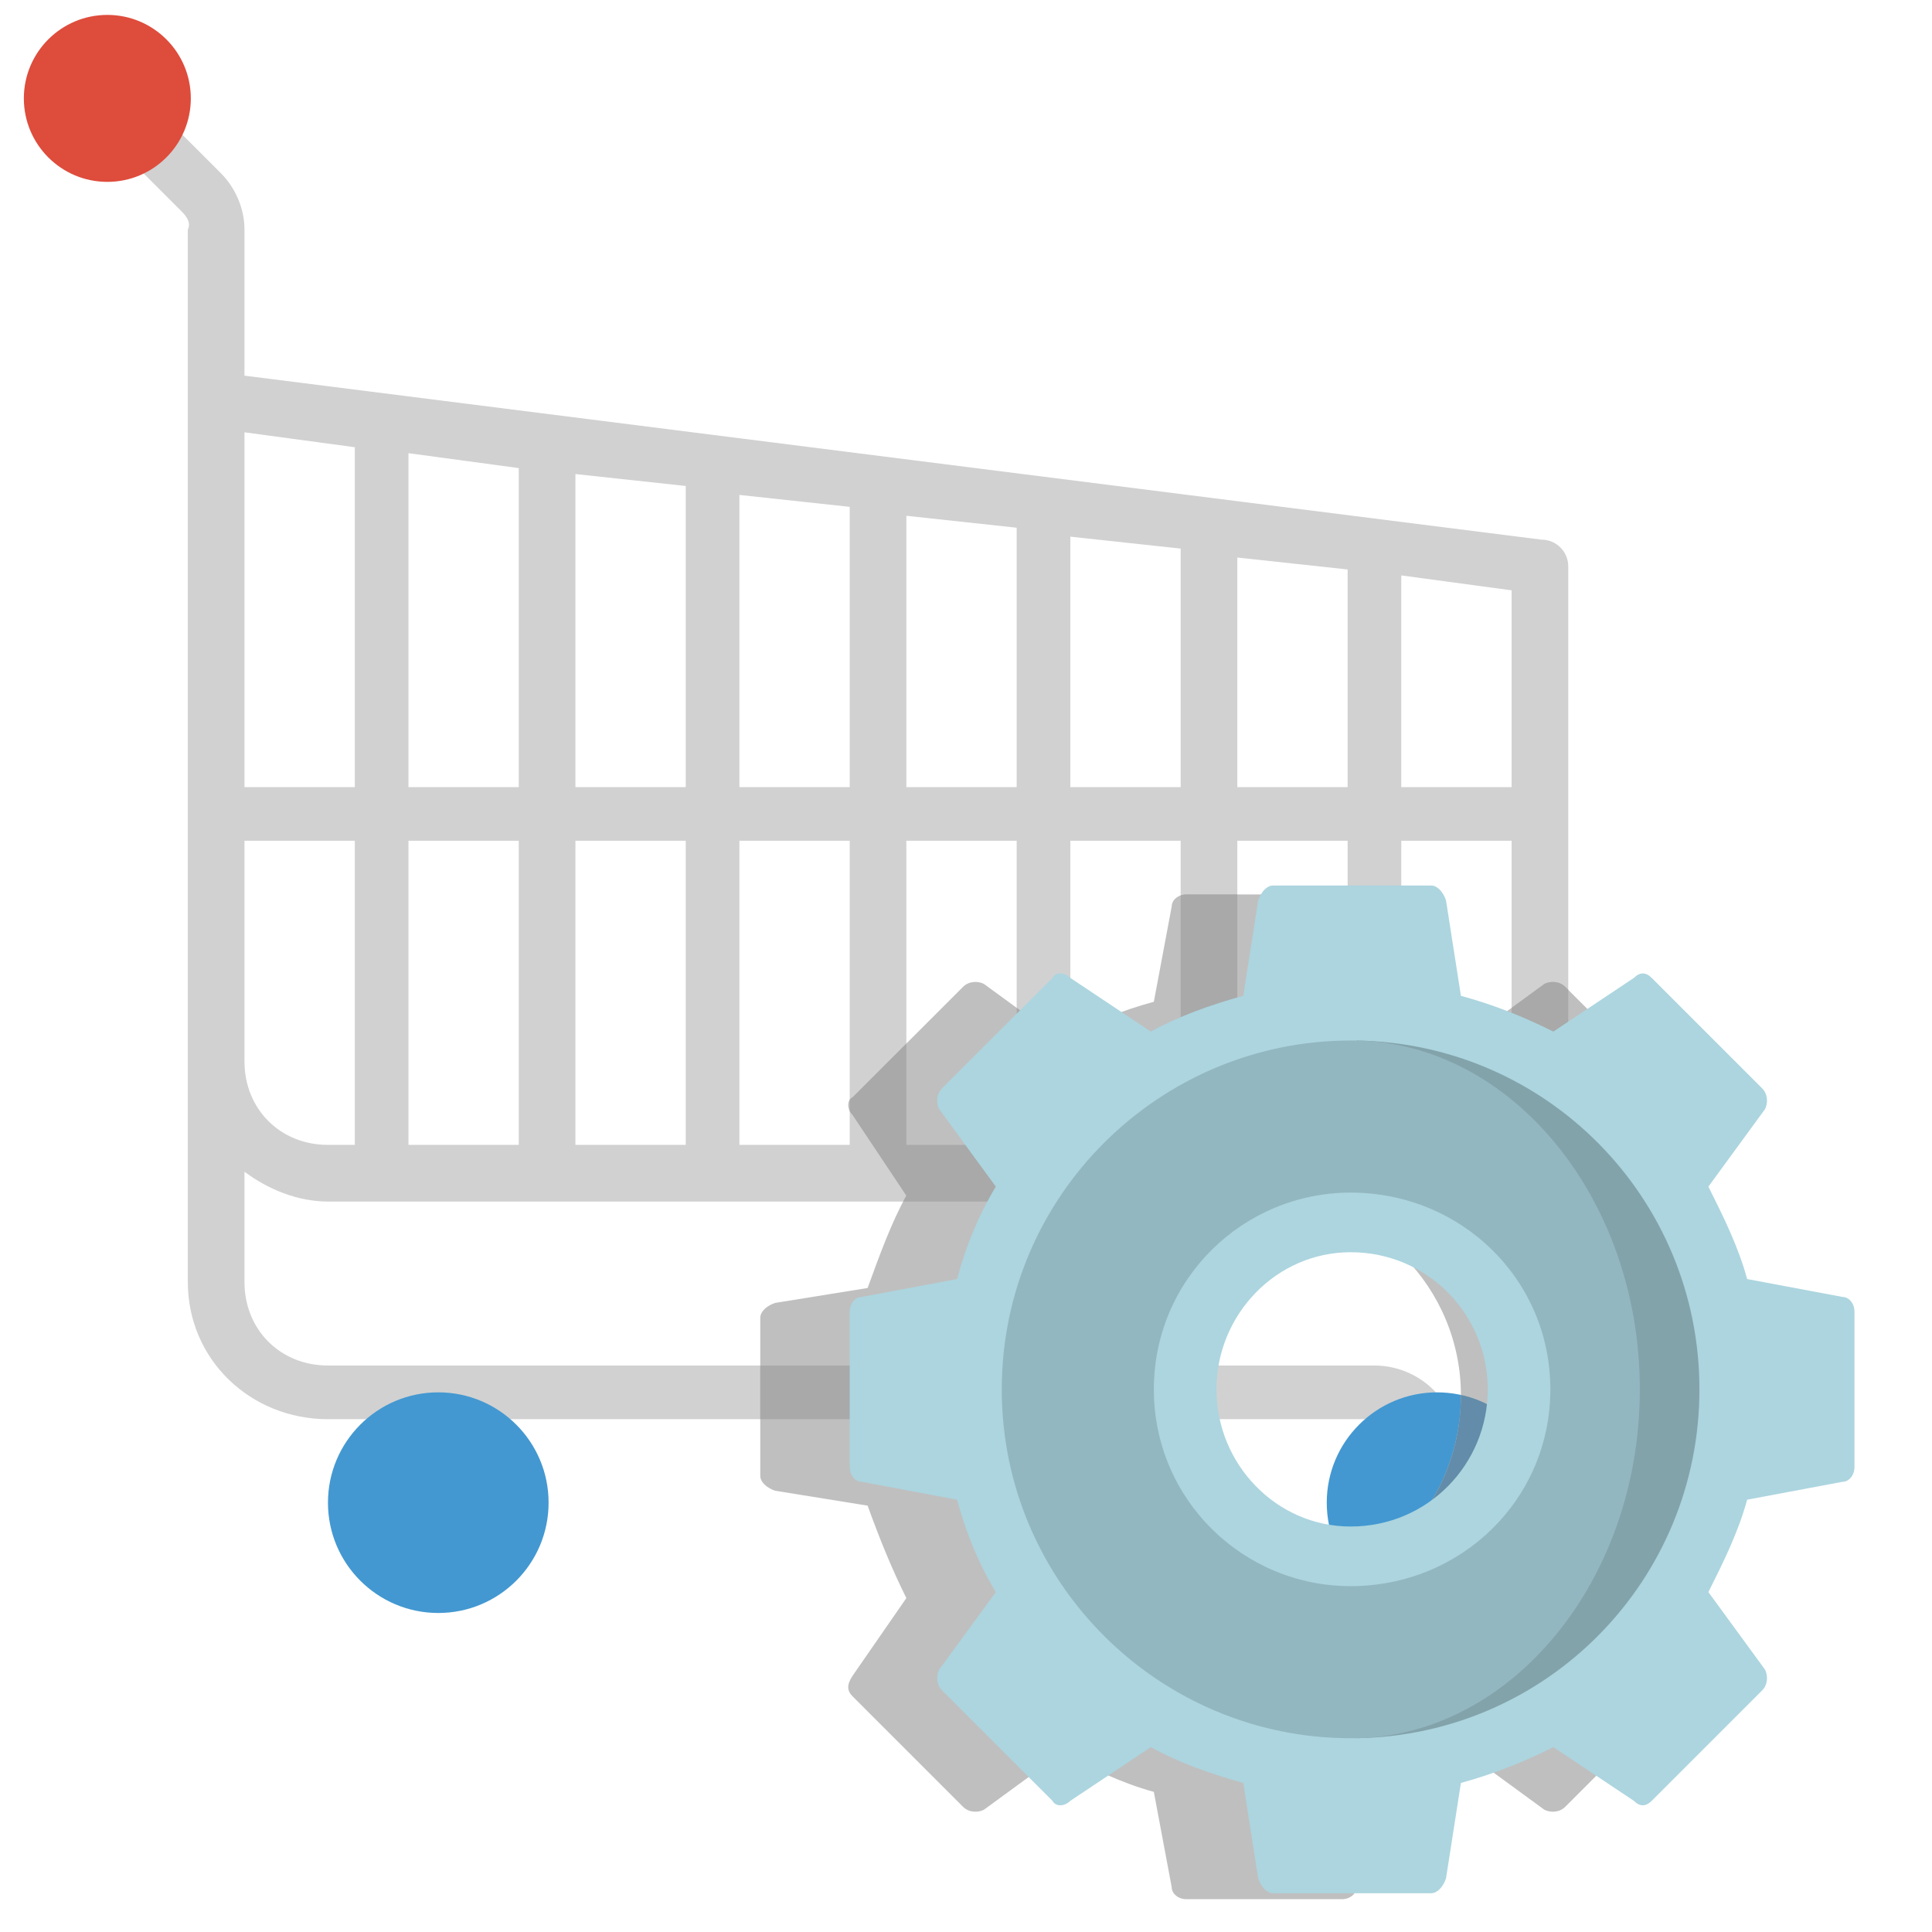 <?xml version="1.0" encoding="UTF-8"?>
<!DOCTYPE svg PUBLIC "-//W3C//DTD SVG 1.1//EN" "http://www.w3.org/Graphics/SVG/1.1/DTD/svg11.dtd">
<!-- Creator: CorelDRAW X6 -->
<svg xmlns="http://www.w3.org/2000/svg" xml:space="preserve" width="34.502mm" height="34.502mm" version="1.1" style="shape-rendering:geometricPrecision; text-rendering:geometricPrecision; image-rendering:optimizeQuality; fill-rule:evenodd; clip-rule:evenodd"
viewBox="0 0 648 648"
 xmlns:xlink="http://www.w3.org/1999/xlink"
 enable-background="new 0 0 497 497">
 <defs>
  <style type="text/css">
   <![CDATA[
    .fil7 {fill:none}
    .fil1 {fill:#4398D1}
    .fil5 {fill:#628CA9}
    .fil9 {fill:#83A3AB}
    .fil10 {fill:#93B7C0}
    .fil4 {fill:darkgray}
    .fil8 {fill:#ACD5DF}
    .fil6 {fill:#AF665E}
    .fil3 {fill:#BFBFBF}
    .fil0 {fill:#D1D1D1}
    .fil2 {fill:#DE4C3C}
   ]]>
  </style>
    <clipPath id="id0">
     <path d="M593 495l0 -53c0,-2 -2,-4 -5,-5l-32 -5c-3,-11 -7,-22 -13,-31l19 -27c2,-2 2,-5 0,-6l-37 -37c-2,-2 -5,-2 -7,-1l-26 19c-10,-6 -20,-10 -31,-13l-6 -32c0,-2 -2,-4 -5,-4l-52 0c-3,0 -5,2 -5,4l-6 32c-11,3 -21,7 -31,13l-26 -19c-2,-1 -5,-1 -7,1l-37 37c-2,1 -2,4 0,6l18 27c-5,9 -9,20 -13,31l-31 5c-3,1 -5,3 -5,5l0 53c0,2 2,4 5,5l31 5c4,11 8,21 13,31l-18 26c-2,3 -2,5 0,7l37 37c2,2 5,2 7,1l26 -19c10,5 20,10 31,13l6 32c0,2 2,4 5,4l52 0c3,0 5,-2 5,-4l6 -32c11,-3 21,-8 31,-13l26 19c2,1 5,1 7,-1l37 -37c2,-2 2,-4 0,-7l-19 -26c6,-10 10,-20 13,-31l32 -5c3,-1 5,-3 5,-5l0 0zm-169 40c-37,0 -66,-30 -66,-67 0,-36 29,-66 66,-66 37,0 66,30 66,66 0,37 -29,67 -66,67z"/>
    </clipPath>
 </defs>
 <g id="Layer_x0020_1">
  <g id="_953962960">
   <path class="fil0" d="M517 181l-435 -55 0 -49c0,-7 -3,-14 -8,-19l-13 -13 -13 13 13 13c2,2 3,4 2,6l0 353c0,26 21,46 47,46l351 0c5,0 9,5 9,10l0 18 19 0 0 -18c0,-16 -13,-28 -28,-28l-351 0c-16,0 -28,-12 -28,-28l0 -37c8,6 18,10 28,10l369 0c26,0 47,-21 47,-47l0 -166c0,-5 -4,-9 -9,-9zm-10 83l-37 0 0 -71 37 5 0 66zm-166 0l-37 0 0 -91 37 4 0 87zm18 -84l37 4 0 80 -37 0 0 -84zm-74 84l-37 0 0 -98 37 4 0 94zm-55 0l-37 0 0 -105 37 4 0 101zm-56 0l-37 0 0 -112 37 5 0 107zm0 18l0 102 -37 0 0 -102 37 0zm19 0l37 0 0 102 -37 0 0 -102zm55 0l37 0 0 102 -37 0 0 -102zm56 0l37 0 0 102 -37 0 0 -102zm55 0l37 0 0 102 -37 0 0 -102zm56 0l37 0 0 102 -37 0 0 -102zm0 -18l0 -77 37 4 0 73 -37 0zm-296 -114l0 114 -37 0 0 -119 37 5zm-37 206l0 -74 37 0 0 102 -9 0c-16,0 -28,-12 -28,-28zm397 28l-9 0 0 -102 37 0 0 74c0,16 -12,28 -28,28z"/>
   <g>
    <circle class="fil1" cx="147" cy="504" r="37"/>
    <circle class="fil1" cx="482" cy="504" r="37"/>
   </g>
   <circle class="fil2" cx="36" cy="33" r="28"/>
   <g>
   </g>
   <g>
   </g>
   <g>
   </g>
   <g>
   </g>
   <g>
   </g>
   <g>
   </g>
   <g>
   </g>
   <g>
   </g>
   <g>
   </g>
   <g>
   </g>
   <g>
   </g>
   <g>
   </g>
   <g>
   </g>
   <g>
   </g>
   <g>
   </g>
  </g>
  <g id="_953967184">
   <g style="clip-path:url(#id0)">
    <polygon class="fil3" points="-222,-178 1070,-178 1070,1114 -222,1114 "/>
    <g id="Layer_x0020_1_0">
     <g>
      <path id="1" class="fil4" d="M517 181l-435 -55 0 -49c0,-7 -3,-14 -8,-19l-13 -13 -13 13 13 13c2,2 3,4 2,6l0 353c0,26 21,46 47,46l351 0c5,0 9,5 9,10l0 18 19 0 0 -18c0,-16 -13,-28 -28,-28l-351 0c-16,0 -28,-12 -28,-28l0 -37c8,6 18,10 28,10l369 0c26,0 47,-21 47,-47l0 -166c0,-5 -4,-9 -9,-9zm-10 83l-37 0 0 -71 37 5 0 66zm-166 0l-37 0 0 -91 37 4 0 87zm18 -84l37 4 0 80 -37 0 0 -84zm-74 84l-37 0 0 -98 37 4 0 94zm-55 0l-37 0 0 -105 37 4 0 101zm-56 0l-37 0 0 -112 37 5 0 107zm0 18l0 102 -37 0 0 -102 37 0zm19 0l37 0 0 102 -37 0 0 -102zm55 0l37 0 0 102 -37 0 0 -102zm56 0l37 0 0 102 -37 0 0 -102zm55 0l37 0 0 102 -37 0 0 -102zm56 0l37 0 0 102 -37 0 0 -102zm0 -18l0 -77 37 4 0 73 -37 0zm-296 -114l0 114 -37 0 0 -119 37 5zm-37 206l0 -74 37 0 0 102 -9 0c-16,0 -28,-12 -28,-28zm397 28l-9 0 0 -102 37 0 0 74c0,16 -12,28 -28,28z"/>
      <g>
       <path class="fil5" d="M184 504c0,-20 -17,-37 -37,-37 -21,0 -37,17 -37,37 0,21 16,37 37,37 20,0 37,-16 37,-37z"/>
       <path class="fil5" d="M519 504c0,-20 -16,-37 -37,-37 -20,0 -37,17 -37,37 0,21 17,37 37,37 21,0 37,-16 37,-37z"/>
      </g>
      <path class="fil6" d="M63 33c0,-15 -12,-28 -27,-28 -16,0 -28,13 -28,28 0,15 12,28 28,28 15,0 27,-13 27,-28z"/>
      <g>
      </g>
      <g>
      </g>
      <g>
      </g>
      <g>
      </g>
      <g>
      </g>
      <g>
      </g>
      <g>
      </g>
      <g>
      </g>
      <g>
      </g>
      <g>
      </g>
      <g>
      </g>
      <g>
      </g>
      <g>
      </g>
      <g>
      </g>
      <g>
      </g>
     </g>
     <g>
     </g>
    </g>
   </g>
   <path class="fil7" d="M593 495l0 -53c0,-2 -2,-4 -5,-5l-32 -5c-3,-11 -7,-22 -13,-31l19 -27c2,-2 2,-5 0,-6l-37 -37c-2,-2 -5,-2 -7,-1l-26 19c-10,-6 -20,-10 -31,-13l-6 -32c0,-2 -2,-4 -5,-4l-52 0c-3,0 -5,2 -5,4l-6 32c-11,3 -21,7 -31,13l-26 -19c-2,-1 -5,-1 -7,1l-37 37c-2,1 -2,4 0,6l18 27c-5,9 -9,20 -13,31l-31 5c-3,1 -5,3 -5,5l0 53c0,2 2,4 5,5l31 5c4,11 8,21 13,31l-18 26c-2,3 -2,5 0,7l37 37c2,2 5,2 7,1l26 -19c10,5 20,10 31,13l6 32c0,2 2,4 5,4l52 0c3,0 5,-2 5,-4l6 -32c11,-3 21,-8 31,-13l26 19c2,1 5,1 7,-1l37 -37c2,-2 2,-4 0,-7l-19 -26c6,-10 10,-20 13,-31l32 -5c3,-1 5,-3 5,-5l0 0zm-169 40c-37,0 -66,-30 -66,-67 0,-36 29,-66 66,-66 37,0 66,30 66,66 0,37 -29,67 -66,67z"/>
  </g>
  <g id="_953968688">
   <path class="fil8" d="M622 492l0 -52c0,-3 -2,-5 -4,-5l-32 -6c-3,-11 -8,-21 -13,-31l19 -26c1,-2 1,-5 -1,-7l-37 -37c-2,-2 -4,-2 -6,0l-27 18c-10,-5 -20,-9 -31,-12l-5 -32c-1,-3 -3,-5 -5,-5l-53 0c-2,0 -4,2 -5,5l-5 32c-11,3 -22,7 -31,12l-27 -18c-2,-2 -5,-2 -6,0l-37 37c-2,2 -2,5 -1,7l19 26c-6,10 -10,20 -13,31l-32 6c-2,0 -4,2 -4,5l0 52c0,3 2,5 4,5l32 6c3,11 7,21 13,31l-19 26c-1,2 -1,5 1,7l37 37c1,2 4,2 6,0l27 -18c9,5 20,9 31,12l5 32c1,3 3,5 5,5l53 0c2,0 4,-2 5,-5l5 -32c11,-3 21,-7 31,-12l27 18c2,2 4,2 6,0l37 -37c2,-2 2,-5 1,-7l-19 -26c5,-10 10,-20 13,-31l32 -6c2,0 4,-2 4,-5l0 0zm-169 40c-36,0 -66,-29 -66,-66 0,-37 30,-66 66,-66 37,0 67,29 67,66 0,37 -30,66 -67,66z"/>
   <path class="fil9" d="M455 349c64,1 115,53 115,117 0,64 -51,116 -115,117l75 -117 -75 -117z"/>
   <path class="fil10" d="M455 349c52,1 95,53 95,117 0,64 -43,116 -95,117 -1,0 -1,0 -2,0 -64,0 -117,-52 -117,-117 0,-65 53,-117 117,-117 1,0 1,0 2,0zm54 117c0,-31 -25,-56 -56,-56 -31,0 -56,25 -56,56 0,31 25,56 56,56 31,0 56,-25 56,-56z"/>
   <path class="fil8" d="M453 400c-36,0 -66,29 -66,66 0,37 30,66 66,66 37,0 67,-29 67,-66 0,-37 -30,-66 -67,-66zm0 112c-25,0 -45,-21 -45,-46 0,-25 20,-46 45,-46 26,0 46,21 46,46 0,25 -20,46 -46,46z"/>
  </g>
  <rect class="fil7" width="648" height="648"/>
 </g>
</svg>
